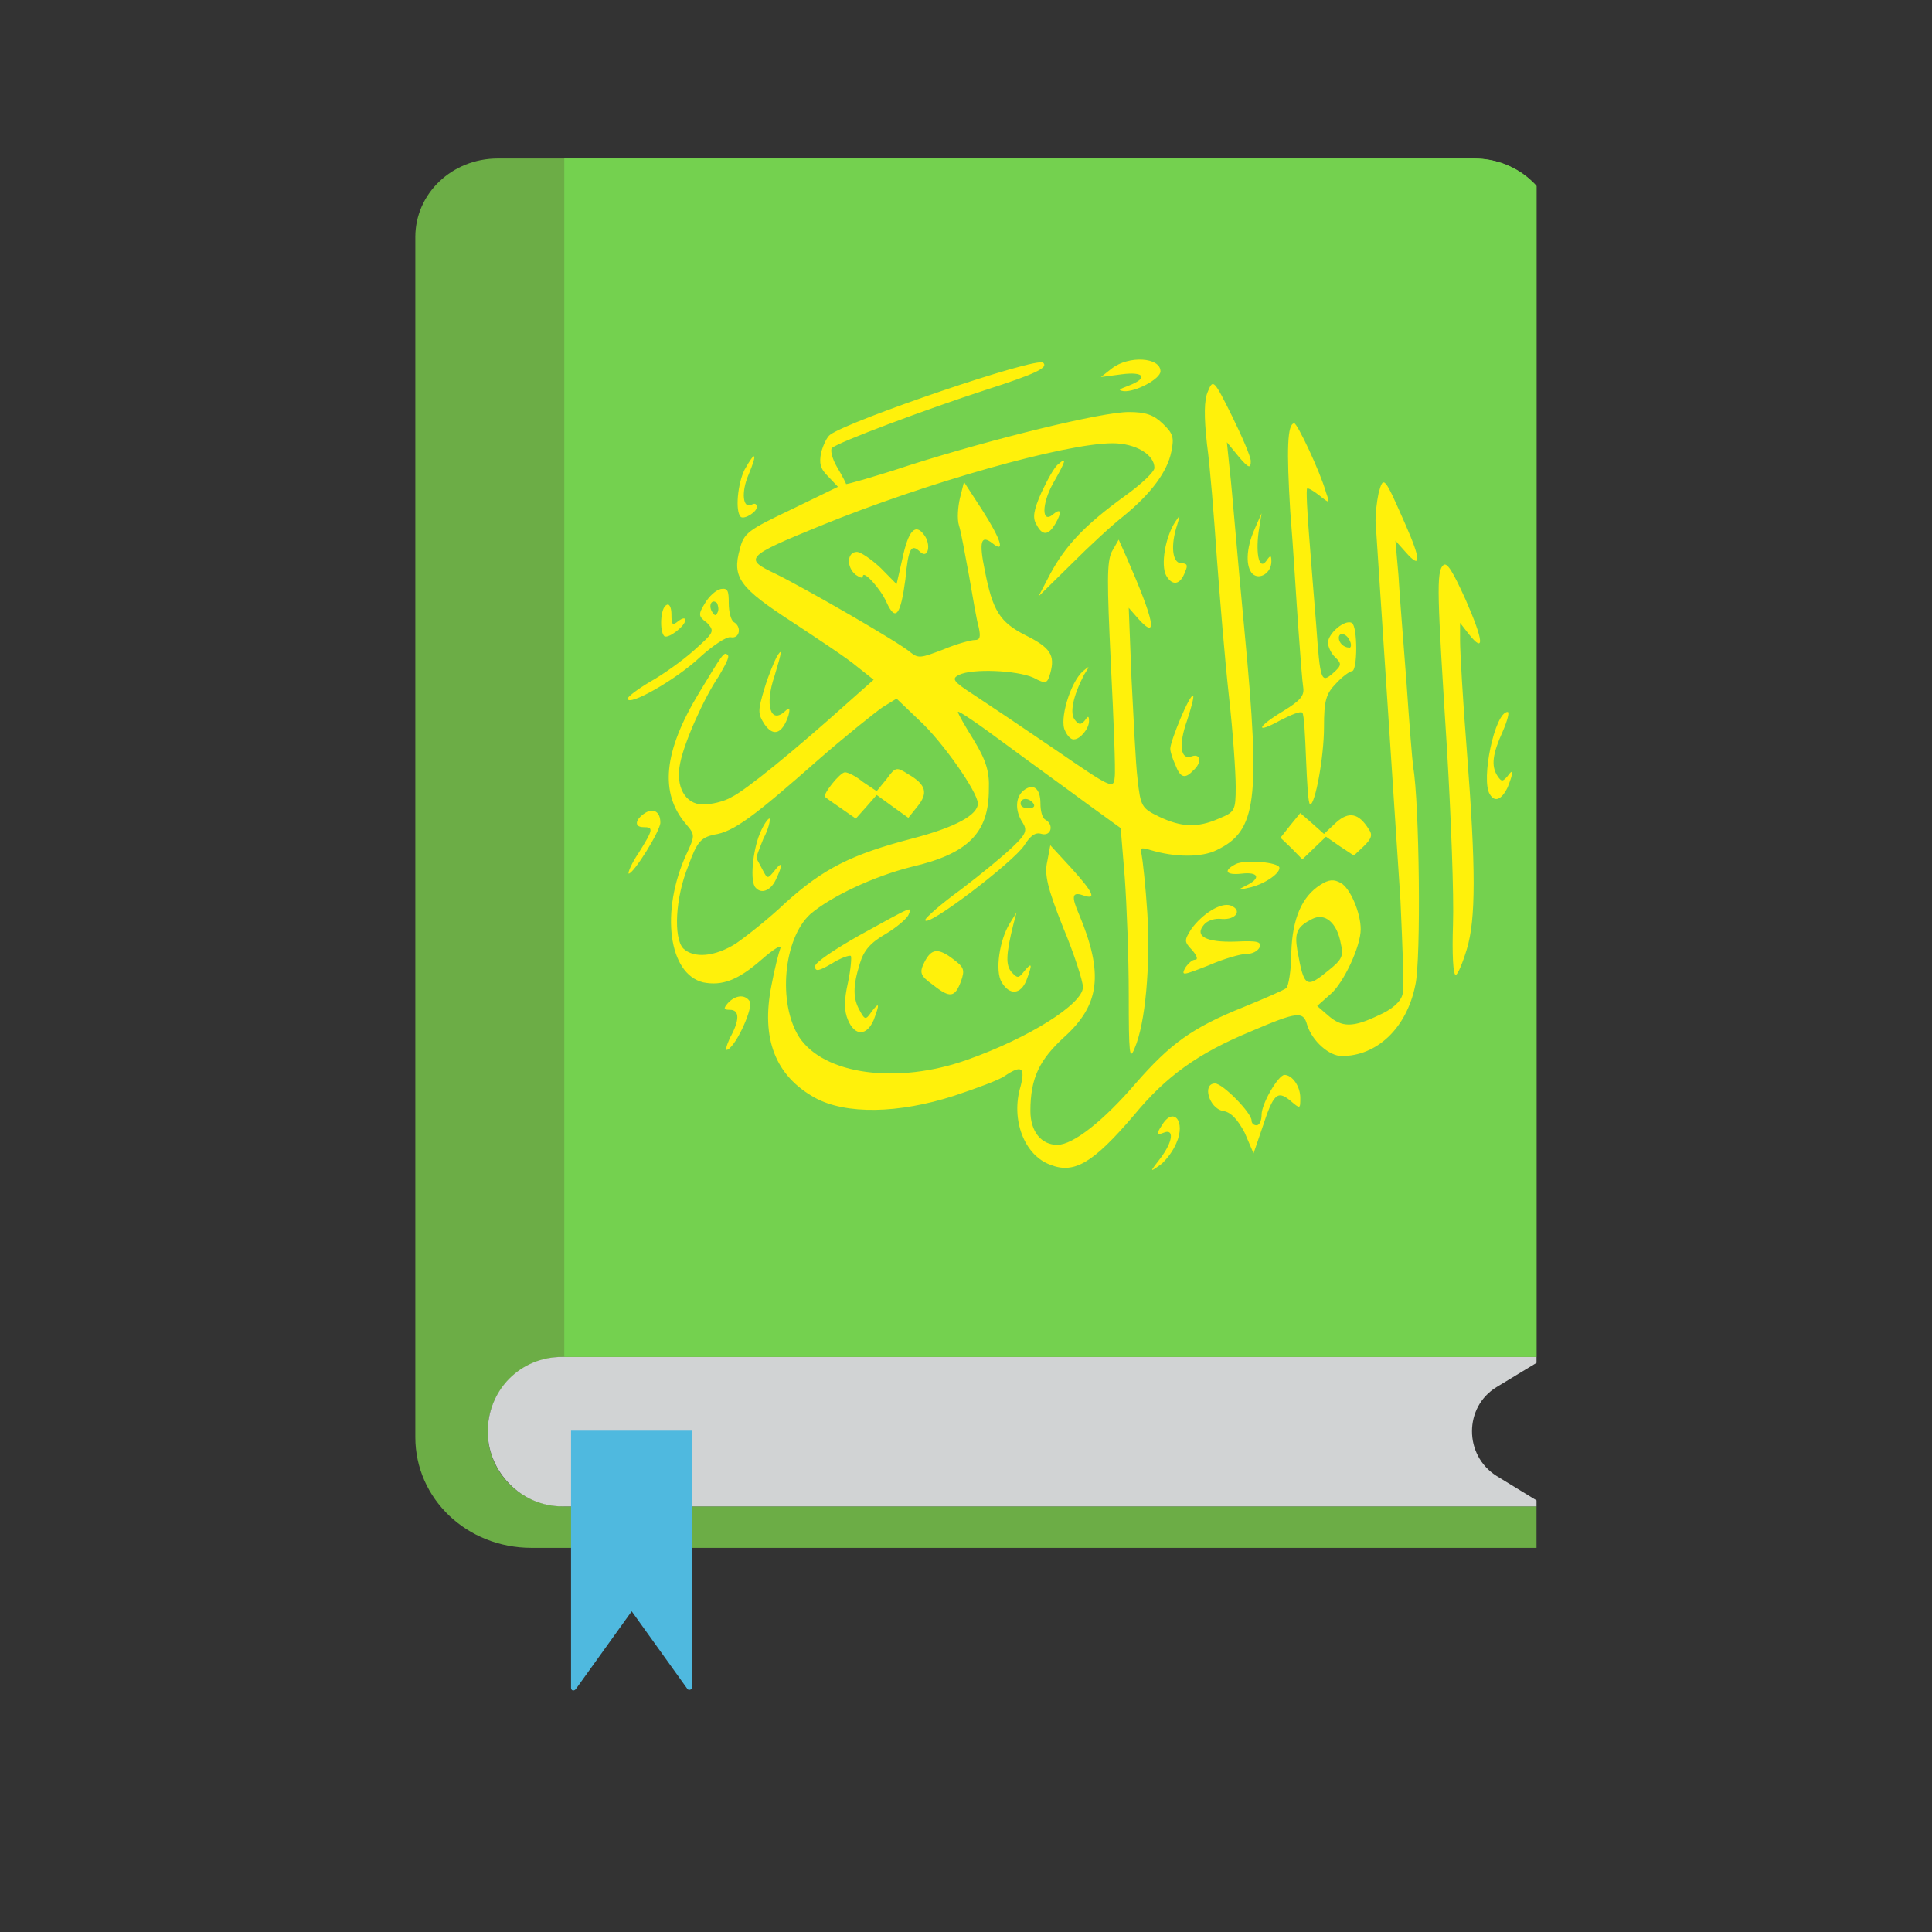 <?xml version="1.0" encoding="UTF-8"?>
<svg xmlns="http://www.w3.org/2000/svg" xmlns:xlink="http://www.w3.org/1999/xlink" width="30pt" height="30pt" viewBox="0 0 30 30" version="1.2">
<rect x="0" y="0" width="30" height="30" fill="#333333" stroke="none"/>
<defs>
<clipPath id="clip1">
  <path d="M 6.441 2.461 L 23.859 2.461 L 23.859 25 L 6.441 25 Z M 6.441 2.461 "/>
</clipPath>
<clipPath id="clip2">
  <path d="M 7 21 L 23.859 21 L 23.859 24 L 7 24 Z M 7 21 "/>
</clipPath>
<clipPath id="clip3">
  <path d="M 8 22 L 11 22 L 11 26.266 L 8 26.266 Z M 8 22 "/>
</clipPath>
<clipPath id="clip4">
  <path d="M 8 2.461 L 23.859 2.461 L 23.859 22 L 8 22 Z M 8 2.461 "/>
</clipPath>
<clipPath id="clip5">
  <path d="M 9 5 L 23.859 5 L 23.859 19 L 9 19 Z M 9 5 "/>
</clipPath>
</defs>
<g id="surface1">
<g clip-path="url(#clip1)" clip-rule="nonzero">
<path style=" stroke:none;fill-rule:nonzero;fill:rgb(42.349%,67.839%,27.449%);fill-opacity:1;" d="M 8.762 21.07 L 24.164 21.07 L 24.164 3.68 C 24.164 3.004 23.594 2.461 22.887 2.461 L 7.73 2.461 C 7.02 2.461 6.449 3.004 6.449 3.68 L 6.449 22.316 C 6.449 23.273 7.25 24.035 8.254 24.035 L 24.164 24.035 L 24.164 23.391 L 8.762 23.391 C 8.098 23.391 7.574 22.875 7.574 22.23 C 7.574 21.582 8.098 21.07 8.762 21.07 Z M 8.762 21.07 "/>
</g>
<g clip-path="url(#clip2)" clip-rule="nonzero">
<path style=" stroke:none;fill-rule:nonzero;fill:rgb(81.96%,82.75%,83.139%);fill-opacity:1;" d="M 23.238 21.539 L 24.012 21.07 L 8.73 21.07 C 8.082 21.07 7.574 21.582 7.574 22.23 C 7.574 22.859 8.098 23.391 8.73 23.391 L 24.012 23.391 L 23.238 22.918 C 22.73 22.598 22.73 21.848 23.238 21.539 Z M 23.238 21.539 "/>
</g>
<g clip-path="url(#clip3)" clip-rule="nonzero">
<path style=" stroke:none;fill-rule:nonzero;fill:rgb(30.98%,72.549%,87.45%);fill-opacity:1;" d="M 8.867 22.215 L 8.867 26.207 C 8.867 26.254 8.914 26.266 8.945 26.223 L 9.809 25.02 L 10.672 26.223 C 10.688 26.254 10.746 26.238 10.746 26.207 L 10.746 22.215 Z M 8.867 22.215 "/>
</g>
<g clip-path="url(#clip4)" clip-rule="nonzero">
<path style=" stroke:none;fill-rule:nonzero;fill:rgb(45.49%,81.96%,30.98%);fill-opacity:1;" d="M 22.887 2.461 L 8.762 2.461 L 8.762 21.07 L 24.164 21.07 L 24.164 3.68 C 24.164 3.004 23.594 2.461 22.887 2.461 Z M 22.887 2.461 "/>
</g>
<g clip-path="url(#clip5)" clip-rule="nonzero">
<path style=" stroke:none;fill-rule:nonzero;fill:rgb(100%,94.51%,4.309%);fill-opacity:1;" d="M 16.309 18.086 C 15.906 17.941 15.691 17.383 15.848 16.867 C 15.922 16.574 15.863 16.531 15.602 16.707 C 15.523 16.766 15.168 16.898 14.812 17.016 C 13.953 17.293 13.137 17.309 12.656 17.047 C 12.043 16.707 11.812 16.133 11.98 15.297 C 12.027 15.047 12.09 14.797 12.117 14.727 C 12.148 14.652 12.012 14.738 11.824 14.902 C 11.457 15.223 11.211 15.312 10.918 15.254 C 10.379 15.121 10.254 14.152 10.656 13.27 C 10.793 12.977 10.793 12.961 10.656 12.801 C 10.238 12.316 10.301 11.672 10.855 10.758 C 11.227 10.145 11.242 10.113 11.301 10.172 C 11.332 10.203 11.258 10.332 11.164 10.496 C 10.934 10.832 10.625 11.523 10.562 11.848 C 10.484 12.215 10.641 12.492 10.918 12.492 C 11.039 12.492 11.242 12.449 11.363 12.375 C 11.578 12.273 12.352 11.641 13.152 10.922 L 13.566 10.555 L 13.305 10.348 C 13.168 10.23 12.703 9.922 12.305 9.66 C 11.488 9.129 11.363 8.969 11.488 8.527 C 11.551 8.277 11.609 8.234 12.289 7.91 L 13.012 7.559 L 12.859 7.398 C 12.734 7.277 12.719 7.191 12.75 7.031 C 12.781 6.91 12.844 6.781 12.891 6.75 C 13.184 6.531 16.109 5.531 16.199 5.633 C 16.277 5.707 16.109 5.797 15.293 6.059 C 14.383 6.355 13.012 6.867 12.918 6.957 C 12.891 6.984 12.918 7.117 12.996 7.25 C 13.074 7.383 13.137 7.5 13.137 7.516 C 13.137 7.527 13.598 7.398 14.137 7.219 C 15.43 6.809 17.109 6.398 17.527 6.398 C 17.789 6.398 17.91 6.441 18.051 6.574 C 18.219 6.734 18.234 6.793 18.188 7.016 C 18.125 7.324 17.879 7.66 17.449 8.012 C 17.277 8.145 16.91 8.484 16.633 8.762 L 16.125 9.262 L 16.309 8.91 C 16.539 8.484 16.832 8.16 17.465 7.703 C 17.727 7.516 17.926 7.324 17.926 7.266 C 17.926 7.059 17.633 6.883 17.277 6.883 C 16.539 6.883 14.367 7.5 12.75 8.16 C 11.562 8.645 11.551 8.676 12.043 8.91 C 12.52 9.145 13.969 9.98 14.137 10.129 C 14.262 10.23 14.305 10.215 14.645 10.086 C 14.859 9.996 15.078 9.938 15.137 9.938 C 15.215 9.938 15.23 9.895 15.199 9.746 C 15.168 9.645 15.105 9.277 15.047 8.938 C 14.984 8.602 14.922 8.25 14.891 8.16 C 14.859 8.059 14.875 7.867 14.906 7.734 L 14.969 7.484 L 15.246 7.91 C 15.539 8.367 15.617 8.602 15.414 8.438 C 15.23 8.293 15.199 8.41 15.293 8.863 C 15.414 9.48 15.523 9.66 15.922 9.863 C 16.309 10.055 16.387 10.172 16.309 10.453 C 16.262 10.613 16.246 10.629 16.047 10.523 C 15.785 10.406 15.09 10.379 14.891 10.48 C 14.77 10.539 14.801 10.582 15.121 10.789 C 15.324 10.922 15.895 11.305 16.387 11.641 C 17.262 12.242 17.293 12.258 17.309 12.066 C 17.324 11.965 17.293 11.184 17.25 10.32 C 17.188 9.012 17.188 8.734 17.262 8.57 L 17.371 8.379 L 17.496 8.66 C 17.926 9.645 17.988 9.953 17.68 9.613 L 17.527 9.438 L 17.57 10.539 C 17.602 11.141 17.633 11.848 17.664 12.098 C 17.711 12.523 17.727 12.551 18.004 12.684 C 18.344 12.844 18.59 12.859 18.926 12.711 C 19.172 12.609 19.188 12.594 19.188 12.215 C 19.188 11.992 19.145 11.363 19.082 10.805 C 19.02 10.246 18.941 9.277 18.895 8.66 C 18.852 8.027 18.789 7.234 18.742 6.898 C 18.695 6.473 18.695 6.207 18.758 6.074 C 18.836 5.883 18.852 5.898 19.129 6.457 C 19.281 6.766 19.422 7.09 19.422 7.16 C 19.422 7.277 19.391 7.277 19.234 7.09 L 19.051 6.867 L 19.098 7.324 C 19.129 7.574 19.219 8.703 19.328 9.836 C 19.574 12.434 19.512 12.902 18.895 13.199 C 18.664 13.316 18.25 13.316 17.863 13.199 C 17.711 13.152 17.695 13.168 17.727 13.27 C 17.742 13.344 17.789 13.754 17.816 14.18 C 17.863 14.988 17.789 15.887 17.617 16.281 C 17.539 16.473 17.527 16.371 17.527 15.445 C 17.527 14.871 17.496 14.051 17.465 13.625 L 17.402 12.859 L 16.895 12.492 C 16.617 12.285 16.047 11.875 15.629 11.566 C 15.215 11.258 14.875 11.023 14.875 11.055 C 14.875 11.082 14.984 11.273 15.121 11.492 C 15.309 11.801 15.367 11.98 15.355 12.258 C 15.355 12.934 15.031 13.258 14.152 13.461 C 13.566 13.609 12.906 13.918 12.582 14.195 C 12.164 14.578 12.074 15.578 12.41 16.105 C 12.797 16.691 13.938 16.84 15.016 16.457 C 15.969 16.121 16.816 15.59 16.816 15.328 C 16.816 15.238 16.68 14.812 16.508 14.402 C 16.262 13.785 16.215 13.578 16.262 13.375 L 16.309 13.125 L 16.633 13.477 C 16.988 13.871 17.031 13.977 16.816 13.902 C 16.648 13.844 16.633 13.918 16.754 14.195 C 17.141 15.121 17.078 15.605 16.523 16.105 C 16.141 16.457 16 16.738 16 17.25 C 16 17.574 16.172 17.777 16.418 17.777 C 16.664 17.777 17.141 17.398 17.633 16.824 C 18.172 16.207 18.512 15.957 19.312 15.637 C 19.637 15.504 19.945 15.371 19.977 15.34 C 20.004 15.312 20.051 15.078 20.051 14.797 C 20.066 14.254 20.223 13.918 20.5 13.742 C 20.637 13.652 20.715 13.652 20.82 13.711 C 20.961 13.785 21.129 14.168 21.129 14.43 C 21.129 14.695 20.867 15.254 20.668 15.43 L 20.453 15.621 L 20.621 15.766 C 20.836 15.957 21.008 15.957 21.406 15.766 C 21.605 15.68 21.746 15.562 21.777 15.445 C 21.809 15.355 21.777 14.695 21.746 13.977 C 21.668 12.816 21.391 8.543 21.359 8.086 C 21.359 7.984 21.375 7.809 21.406 7.66 C 21.484 7.367 21.5 7.41 21.824 8.145 C 22.07 8.703 22.07 8.852 21.824 8.57 L 21.668 8.395 L 21.715 8.926 C 21.73 9.219 21.793 9.965 21.84 10.598 C 21.883 11.23 21.93 11.816 21.945 11.918 C 22.039 12.449 22.07 14.902 21.977 15.297 C 21.84 15.973 21.375 16.398 20.836 16.398 C 20.637 16.398 20.375 16.164 20.297 15.914 C 20.238 15.695 20.145 15.707 19.422 16.016 C 18.605 16.355 18.109 16.707 17.602 17.324 C 16.973 18.059 16.68 18.234 16.309 18.086 Z M 20.637 15.062 C 20.836 14.902 20.867 14.844 20.82 14.652 C 20.762 14.328 20.574 14.168 20.375 14.27 C 20.145 14.387 20.098 14.477 20.145 14.754 C 20.25 15.34 20.281 15.355 20.637 15.062 Z M 11.426 14.652 C 11.578 14.547 11.934 14.27 12.195 14.02 C 12.781 13.492 13.211 13.27 14.168 13.02 C 14.844 12.844 15.184 12.652 15.184 12.477 C 15.184 12.301 14.629 11.508 14.273 11.184 L 13.922 10.848 L 13.707 10.98 C 13.598 11.055 13.137 11.422 12.703 11.801 C 11.719 12.668 11.395 12.918 11.086 12.961 C 10.887 13.008 10.824 13.066 10.688 13.445 C 10.484 13.945 10.457 14.562 10.609 14.727 C 10.777 14.887 11.102 14.855 11.426 14.652 Z M 11.734 13.785 C 11.641 13.695 11.688 13.211 11.797 12.949 C 11.855 12.801 11.934 12.699 11.949 12.711 C 11.965 12.727 11.934 12.875 11.855 13.02 C 11.797 13.168 11.734 13.316 11.75 13.328 C 11.75 13.344 11.797 13.418 11.84 13.504 C 11.918 13.652 11.918 13.652 12.027 13.52 C 12.148 13.359 12.164 13.418 12.043 13.668 C 11.965 13.828 11.824 13.887 11.734 13.785 Z M 13.059 12.551 C 12.934 12.465 12.828 12.391 12.812 12.375 C 12.766 12.344 13.043 11.992 13.121 11.992 C 13.168 11.992 13.289 12.051 13.398 12.141 L 13.613 12.285 L 13.766 12.098 C 13.906 11.906 13.922 11.906 14.105 12.023 C 14.383 12.184 14.414 12.316 14.246 12.523 L 14.105 12.699 L 13.859 12.523 L 13.613 12.344 L 13.457 12.523 L 13.289 12.711 Z M 18.02 17.984 C 18.219 17.719 18.234 17.516 18.066 17.59 C 17.957 17.633 17.957 17.602 18.035 17.484 C 18.219 17.164 18.418 17.414 18.266 17.75 C 18.219 17.867 18.109 18.016 18.02 18.086 C 17.848 18.207 17.848 18.207 18.02 17.984 Z M 19.328 17.59 C 19.219 17.383 19.113 17.266 18.988 17.25 C 18.773 17.207 18.664 16.824 18.867 16.824 C 18.988 16.824 19.434 17.281 19.434 17.398 C 19.434 17.441 19.465 17.473 19.512 17.473 C 19.559 17.473 19.59 17.398 19.59 17.309 C 19.59 17.133 19.852 16.691 19.945 16.691 C 20.066 16.691 20.191 16.867 20.191 17.047 C 20.191 17.223 20.191 17.223 20.035 17.09 C 19.836 16.926 19.773 16.984 19.605 17.5 L 19.465 17.91 Z M 11.332 16.121 C 11.488 15.84 11.488 15.68 11.332 15.68 C 11.242 15.68 11.227 15.664 11.301 15.578 C 11.41 15.457 11.562 15.43 11.641 15.547 C 11.703 15.637 11.441 16.223 11.301 16.297 C 11.258 16.324 11.273 16.254 11.332 16.121 Z M 13.168 15.84 C 13.105 15.695 13.105 15.531 13.168 15.254 C 13.211 15.047 13.227 14.855 13.211 14.844 C 13.195 14.828 13.059 14.871 12.918 14.961 C 12.719 15.078 12.656 15.094 12.656 15.004 C 12.656 14.945 12.965 14.738 13.352 14.52 C 14.184 14.062 14.168 14.062 14.105 14.211 C 14.074 14.27 13.922 14.402 13.75 14.504 C 13.52 14.637 13.414 14.754 13.352 14.961 C 13.242 15.312 13.242 15.504 13.352 15.695 C 13.43 15.84 13.445 15.84 13.535 15.707 C 13.66 15.547 13.66 15.59 13.566 15.84 C 13.457 16.09 13.273 16.09 13.168 15.84 Z M 14.492 15.297 C 14.289 15.152 14.273 15.105 14.352 14.945 C 14.461 14.727 14.566 14.711 14.812 14.902 C 14.969 15.02 14.984 15.062 14.922 15.238 C 14.828 15.488 14.754 15.504 14.492 15.297 Z M 15.555 15.254 C 15.445 15.078 15.523 14.594 15.676 14.344 L 15.785 14.168 L 15.738 14.344 C 15.617 14.828 15.617 14.988 15.707 15.094 C 15.801 15.195 15.816 15.195 15.906 15.078 C 16.031 14.93 16.031 14.973 15.938 15.223 C 15.848 15.445 15.676 15.457 15.555 15.254 Z M 18.402 15.031 C 18.449 14.961 18.512 14.902 18.559 14.902 C 18.605 14.902 18.59 14.844 18.512 14.754 C 18.387 14.621 18.387 14.605 18.496 14.43 C 18.664 14.195 18.957 14.004 19.113 14.062 C 19.297 14.137 19.188 14.285 18.973 14.27 C 18.867 14.254 18.742 14.297 18.695 14.359 C 18.543 14.535 18.727 14.637 19.188 14.621 C 19.527 14.605 19.59 14.621 19.559 14.711 C 19.527 14.77 19.449 14.812 19.359 14.812 C 19.266 14.812 19.004 14.887 18.773 14.988 C 18.355 15.152 18.344 15.152 18.402 15.031 Z M 22.562 14.359 C 22.578 13.902 22.531 12.684 22.469 11.641 C 22.316 9.219 22.301 8.879 22.41 8.777 C 22.469 8.719 22.562 8.879 22.762 9.32 C 23.039 9.953 23.055 10.156 22.809 9.848 L 22.672 9.672 L 22.672 9.953 C 22.672 10.113 22.715 10.879 22.777 11.656 C 22.918 13.492 22.918 14.27 22.777 14.738 C 22.715 14.945 22.641 15.121 22.609 15.137 C 22.562 15.164 22.547 14.797 22.562 14.359 Z M 14.367 14.285 C 14.367 14.254 14.613 14.035 14.922 13.812 C 15.23 13.578 15.586 13.285 15.723 13.152 C 15.938 12.949 15.953 12.891 15.879 12.773 C 15.754 12.582 15.77 12.375 15.895 12.273 C 16.047 12.156 16.156 12.242 16.156 12.477 C 16.156 12.594 16.184 12.699 16.23 12.727 C 16.371 12.801 16.324 12.992 16.172 12.949 C 16.078 12.918 16 12.977 15.906 13.125 C 15.738 13.387 14.367 14.43 14.367 14.285 Z M 16.047 12.477 C 16.016 12.434 15.969 12.406 15.922 12.406 C 15.879 12.406 15.848 12.434 15.848 12.477 C 15.848 12.523 15.895 12.551 15.969 12.551 C 16.047 12.551 16.078 12.523 16.047 12.477 Z M 19.344 13.754 C 19.59 13.637 19.543 13.535 19.281 13.566 C 19.035 13.594 18.988 13.52 19.188 13.418 C 19.328 13.344 19.867 13.387 19.867 13.477 C 19.867 13.578 19.605 13.742 19.391 13.785 C 19.203 13.828 19.203 13.828 19.344 13.754 Z M 9.918 13.242 C 10.148 12.875 10.148 12.844 9.992 12.844 C 9.855 12.844 9.855 12.742 9.992 12.641 C 10.133 12.535 10.254 12.594 10.254 12.773 C 10.254 12.902 9.84 13.566 9.762 13.566 C 9.746 13.551 9.809 13.402 9.918 13.242 Z M 20.051 13.168 L 19.883 13.008 L 20.035 12.816 L 20.191 12.625 L 20.375 12.785 L 20.559 12.949 L 20.746 12.773 C 20.945 12.594 21.098 12.625 21.254 12.875 C 21.316 12.961 21.301 13.02 21.176 13.141 L 21.023 13.285 L 20.805 13.141 L 20.59 12.992 L 20.223 13.344 Z M 20.281 11.801 C 20.266 11.422 20.25 11.098 20.223 11.066 C 20.191 11.039 20.051 11.098 19.883 11.184 C 19.48 11.406 19.512 11.289 19.93 11.039 C 20.191 10.879 20.25 10.805 20.238 10.688 C 20.223 10.598 20.191 10.188 20.16 9.746 C 20.129 9.32 20.082 8.5 20.035 7.941 C 19.977 6.984 19.988 6.574 20.098 6.574 C 20.145 6.574 20.5 7.324 20.59 7.645 C 20.652 7.824 20.652 7.824 20.484 7.691 C 20.391 7.617 20.312 7.574 20.297 7.586 C 20.281 7.602 20.297 7.941 20.328 8.32 C 20.359 8.703 20.406 9.336 20.438 9.703 C 20.5 10.582 20.516 10.613 20.699 10.453 C 20.836 10.332 20.836 10.305 20.73 10.203 C 20.668 10.145 20.621 10.039 20.621 9.98 C 20.621 9.836 20.883 9.613 20.992 9.672 C 21.082 9.73 21.082 10.422 20.992 10.422 C 20.961 10.422 20.836 10.512 20.746 10.613 C 20.59 10.773 20.559 10.879 20.559 11.289 C 20.559 11.758 20.422 12.492 20.344 12.492 C 20.312 12.477 20.297 12.168 20.281 11.801 Z M 20.961 9.953 C 20.914 9.836 20.789 9.805 20.789 9.906 C 20.789 9.98 20.867 10.055 20.945 10.055 C 20.977 10.07 20.992 10.012 20.961 9.953 Z M 23.133 12.332 C 22.992 12.109 23.211 11.055 23.41 11.055 C 23.441 11.055 23.41 11.184 23.332 11.363 C 23.18 11.699 23.148 11.891 23.254 12.051 C 23.316 12.141 23.332 12.141 23.41 12.051 C 23.504 11.918 23.504 11.992 23.41 12.227 C 23.316 12.418 23.211 12.465 23.133 12.332 Z M 18.25 11.875 C 18.203 11.773 18.172 11.672 18.172 11.625 C 18.172 11.508 18.48 10.758 18.527 10.805 C 18.543 10.82 18.496 10.996 18.434 11.184 C 18.297 11.566 18.328 11.816 18.512 11.742 C 18.648 11.699 18.664 11.848 18.527 11.965 C 18.402 12.098 18.328 12.082 18.25 11.875 Z M 16.539 11.348 C 16.445 11.184 16.617 10.598 16.816 10.422 C 16.926 10.332 16.926 10.332 16.832 10.48 C 16.664 10.805 16.602 11.082 16.695 11.184 C 16.754 11.258 16.785 11.258 16.848 11.184 C 16.895 11.113 16.91 11.113 16.91 11.199 C 16.91 11.316 16.77 11.48 16.68 11.48 C 16.633 11.492 16.57 11.422 16.539 11.348 Z M 11.871 11.246 C 11.766 11.082 11.766 11.039 11.871 10.688 C 11.934 10.48 12.027 10.262 12.059 10.203 C 12.148 10.055 12.148 10.098 12.027 10.496 C 11.871 10.949 11.965 11.258 12.195 11.039 C 12.258 10.98 12.273 10.996 12.242 11.113 C 12.148 11.391 12.012 11.449 11.871 11.246 Z M 9.746 10.848 C 9.746 10.82 9.902 10.699 10.102 10.582 C 10.285 10.48 10.594 10.262 10.777 10.098 C 11.086 9.82 11.102 9.805 10.98 9.672 C 10.84 9.57 10.84 9.539 10.949 9.363 C 11.008 9.262 11.117 9.16 11.195 9.145 C 11.301 9.129 11.316 9.172 11.316 9.363 C 11.316 9.496 11.348 9.629 11.395 9.66 C 11.52 9.73 11.488 9.922 11.348 9.895 C 11.285 9.879 11.07 10.023 10.871 10.203 C 10.5 10.555 9.746 10.98 9.746 10.848 Z M 11.133 9.363 C 11.055 9.293 10.996 9.395 11.055 9.496 C 11.102 9.57 11.117 9.57 11.148 9.496 C 11.164 9.453 11.148 9.395 11.133 9.363 Z M 10.316 9.879 C 10.238 9.805 10.254 9.438 10.348 9.395 C 10.395 9.363 10.426 9.438 10.426 9.539 C 10.426 9.703 10.441 9.719 10.531 9.645 C 10.594 9.598 10.641 9.586 10.641 9.629 C 10.641 9.719 10.379 9.922 10.316 9.879 Z M 13.766 9.352 C 13.676 9.145 13.398 8.836 13.398 8.953 C 13.398 8.984 13.352 8.969 13.289 8.926 C 13.137 8.805 13.152 8.57 13.305 8.57 C 13.367 8.57 13.535 8.688 13.676 8.82 L 13.922 9.07 L 14.012 8.676 C 14.105 8.234 14.215 8.117 14.352 8.309 C 14.461 8.453 14.414 8.688 14.289 8.57 C 14.152 8.438 14.105 8.5 14.059 8.996 C 13.984 9.555 13.906 9.66 13.766 9.352 Z M 18.109 8.938 C 18.02 8.777 18.094 8.336 18.25 8.102 C 18.328 7.984 18.328 7.984 18.281 8.145 C 18.172 8.469 18.203 8.746 18.344 8.746 C 18.434 8.746 18.449 8.777 18.402 8.879 C 18.328 9.086 18.203 9.102 18.109 8.938 Z M 19.449 8.91 C 19.344 8.805 19.344 8.527 19.48 8.219 L 19.59 7.969 L 19.543 8.262 C 19.496 8.629 19.559 8.863 19.668 8.703 C 19.727 8.617 19.742 8.617 19.742 8.719 C 19.742 8.895 19.559 9.012 19.449 8.91 Z M 16.094 8.145 C 16.031 8.043 16.047 7.926 16.172 7.645 C 16.262 7.457 16.371 7.25 16.434 7.207 C 16.57 7.09 16.555 7.148 16.355 7.5 C 16.172 7.824 16.172 8.145 16.355 7.984 C 16.477 7.883 16.492 7.953 16.387 8.133 C 16.277 8.32 16.184 8.32 16.094 8.145 Z M 11.504 8.027 C 11.41 7.941 11.457 7.5 11.562 7.293 C 11.734 6.984 11.766 7.031 11.625 7.367 C 11.504 7.645 11.535 7.91 11.672 7.836 C 11.719 7.809 11.75 7.824 11.75 7.867 C 11.766 7.941 11.562 8.07 11.504 8.027 Z M 17.527 5.988 C 17.832 5.871 17.773 5.766 17.418 5.812 L 17.094 5.855 L 17.262 5.723 C 17.527 5.516 18.02 5.547 18.02 5.766 C 18.02 5.883 17.633 6.09 17.449 6.074 C 17.355 6.059 17.371 6.047 17.527 5.988 Z M 17.527 5.988 "/>
</g>
</g>
</svg>
